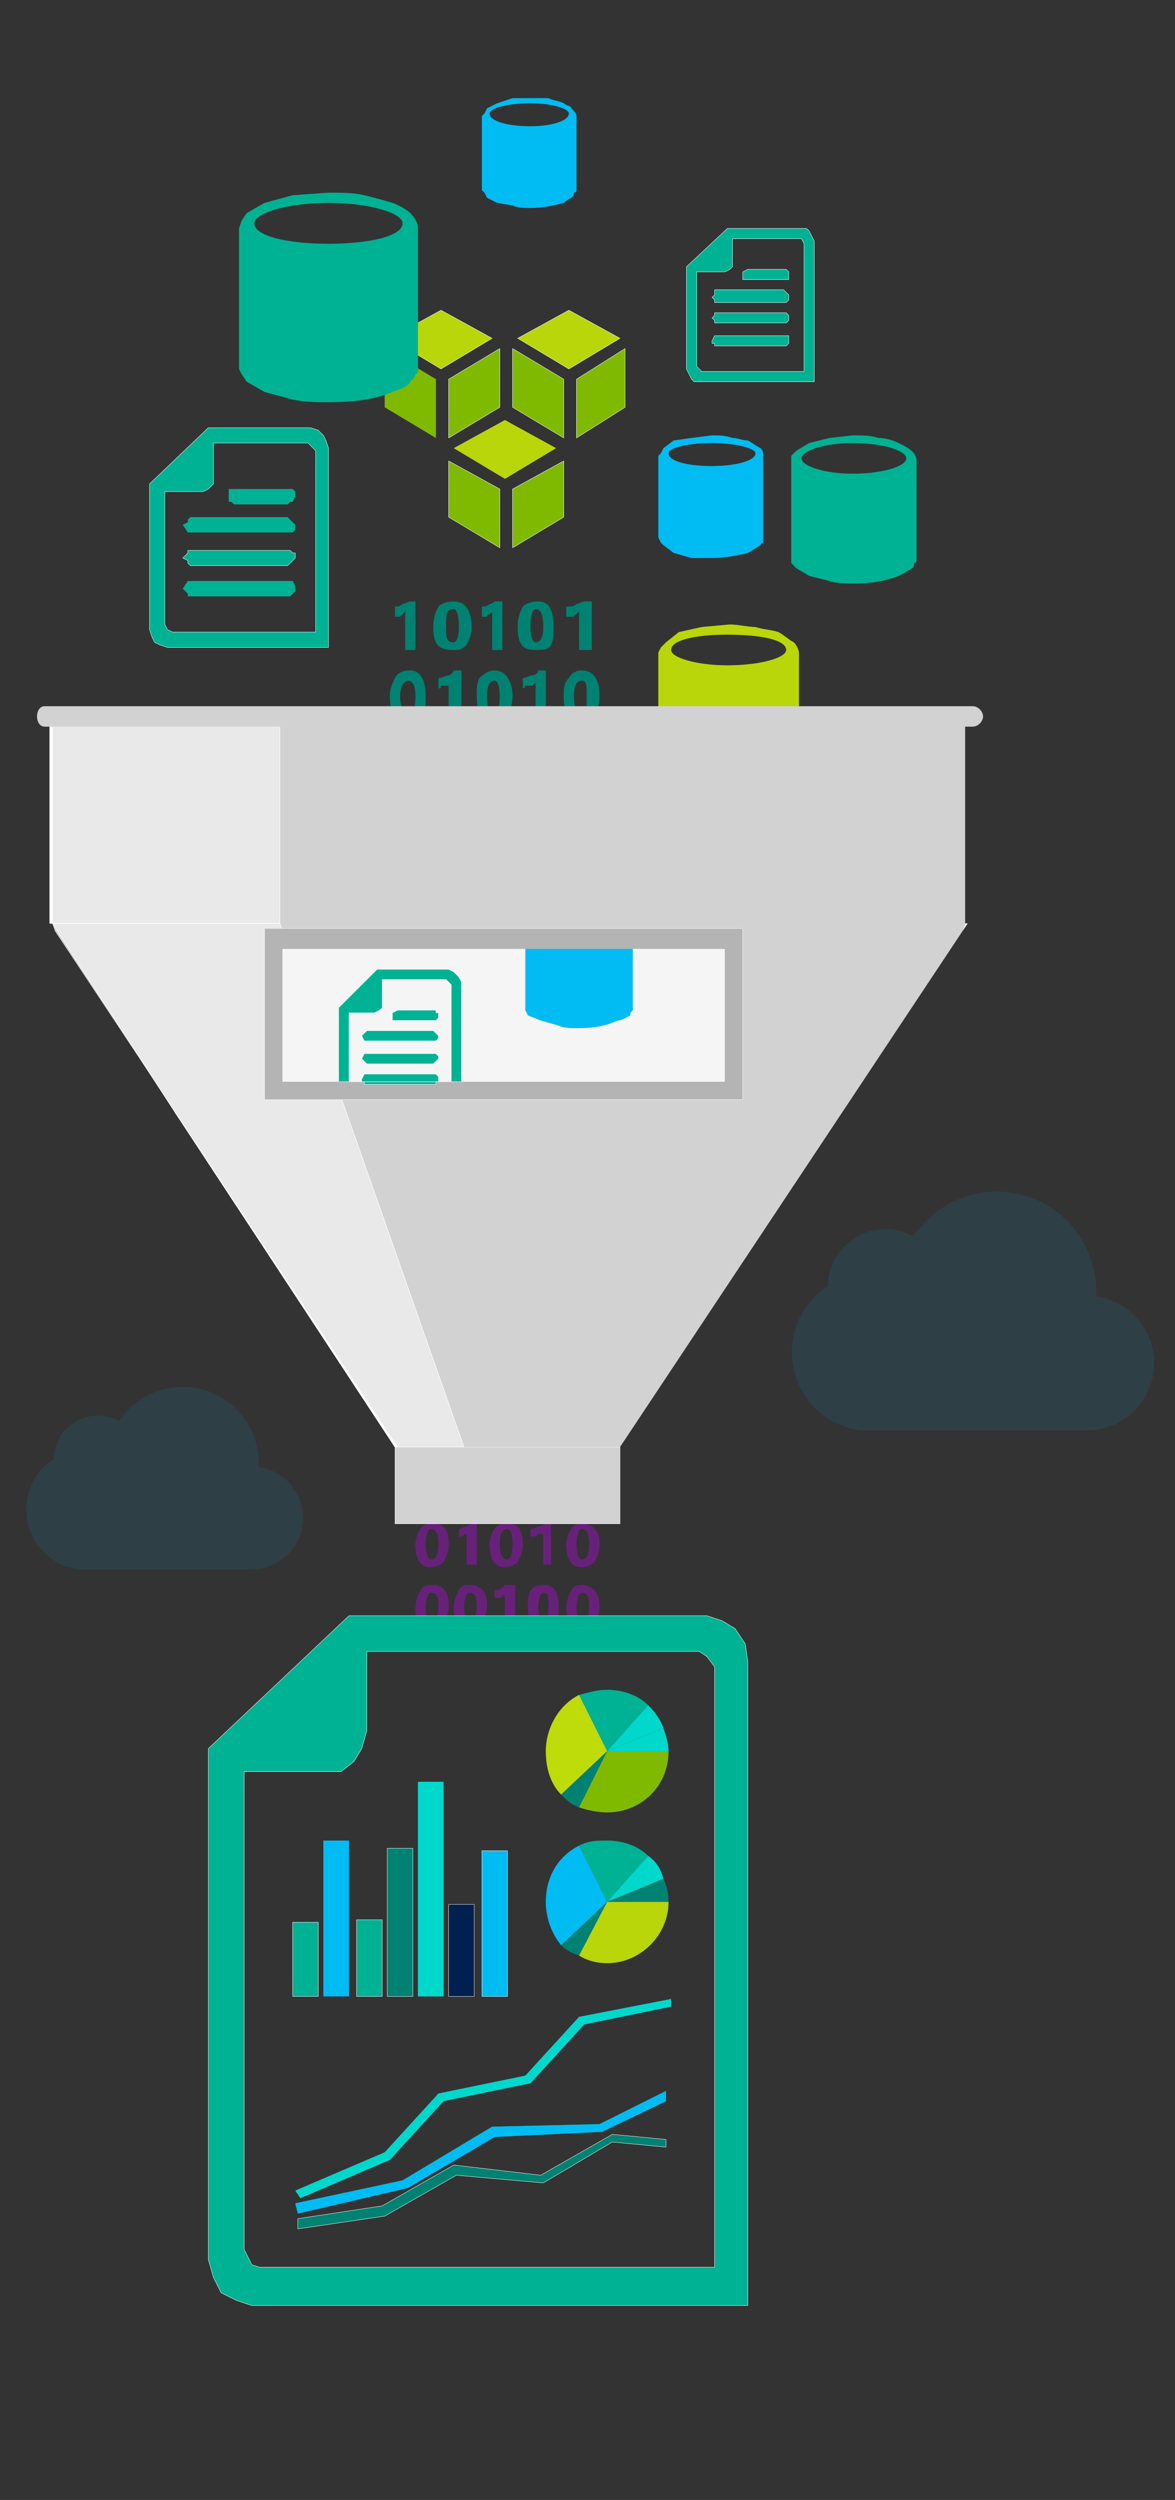 <?xml version="1.0" encoding="utf-8"?>
<!-- Generator: Adobe Illustrator 19.1.0, SVG Export Plug-In . SVG Version: 6.00 Build 0)  -->
<!DOCTYPE svg PUBLIC "-//W3C//DTD SVG 1.1//EN" "http://www.w3.org/Graphics/SVG/1.1/DTD/svg11.dtd">
<svg version="1.1" xmlns="http://www.w3.org/2000/svg" xmlns:xlink="http://www.w3.org/1999/xlink" x="0px" y="0px"
	 viewBox="0 0 508 1080" enable-background="new 0 0 508 1080" xml:space="preserve">
<rect x="0" y="0" width="508" height="1080" fill="#333333" stroke="none"/>
<g id="canvas__x2B__toolbar">
	<path opacity="0.1" fill="#00BCF2" d="M473.934,560.104c0-0.57,0-1.426,0-1.996c0-23.957-19.084-43.35-43.011-43.35
		c-15.096,0-28.484,7.985-36.175,19.394c-3.418-1.997-7.406-3.137-11.678-3.137c-5.412,0-9.969,1.426-13.957,4.278
		c-6.836,4.278-11.109,11.693-11.109,20.249c-9.4,5.989-15.666,16.542-15.666,28.52c0,17.682,13.103,31.942,30.193,33.939
		c1.139,0,2.564,0,3.703,0c1.139,0,2.279,0,3.418,0c15.951,0,53.265,0,70.64,0c0.57,0,1.139,0,1.424,0c1.709,0,1.709,0,1.709,0
		c1.139,0,3.703,0,5.412,0c11.109,0,11.109,0,11.109,0C486.182,617.715,499,604.881,499,588.91
		C499,574.365,488.176,562.101,473.934,560.104L473.934,560.104z"/>
	<path opacity="0.1" fill="#00BCF2" d="M111.854,633.778c0-0.436,0-1.089,0-1.525c0-18.299-14.577-33.112-32.853-33.112
		c-11.531,0-21.757,6.099-27.631,14.813c-2.611-1.525-5.657-2.396-8.92-2.396c-4.134,0-7.615,1.089-10.661,3.268
		c-5.222,3.268-8.485,8.932-8.485,15.467c-7.18,4.575-11.966,12.635-11.966,21.784c0,13.506,10.008,24.398,23.062,25.923
		c0.87,0,1.958,0,2.828,0c0.87,0,1.741,0,2.611,0c12.184,0,40.685,0,53.957,0c0.435,0,0.87,0,1.088,0c1.305,0,1.305,0,1.305,0
		c0.87,0,2.828,0,4.134,0c8.485,0,8.485,0,8.485,0C121.21,677.782,131,667.979,131,655.78
		C131,644.67,122.732,635.303,111.854,633.778L111.854,633.778z"/>
	<g id="Main-new">
	</g>
	<path fill-rule="evenodd" clip-rule="evenodd" fill="#68217A" d="M189.553,630.674c0,19.867,0,19.867,0,19.867
		c-3.317,0-3.317,0-3.317,0c0-14.348,0-14.348,0-14.348c-1.105,0-1.105,0-2.21,0c0,0,0,0,0,1.104c-1.106,0-1.106,0-1.106,0
		c-1.105,0-1.105,0-1.105,0c0-3.311,0-3.311,0-3.311c1.105-1.104,2.211-1.104,2.211-1.104c2.21-1.104,2.21-1.104,3.317-2.207
		H189.553z"/>
	<path fill-rule="evenodd" clip-rule="evenodd" fill="#68217A" d="M202.818,650.54c-4.422,0-6.633-3.311-6.633-9.933
		c0-3.311,1.107-5.519,2.211-6.622c1.106-2.208,3.317-3.311,4.422-3.311c5.527,0,7.739,3.311,7.739,9.933
		c0,3.311-1.107,5.518-2.212,6.622C207.241,649.437,205.029,650.54,202.818,650.54L202.818,650.54z M202.818,633.985
		c-1.105,0-2.21,2.207-2.21,6.622s1.104,6.622,2.21,6.622c2.211,0,3.317-2.207,3.317-6.622S205.029,633.985,202.818,633.985
		L202.818,633.985z"/>
	<path fill-rule="evenodd" clip-rule="evenodd" fill="#68217A" d="M222.715,630.674c0,19.867,0,19.867,0,19.867
		c-4.421,0-4.421,0-4.421,0c0-14.348,0-14.348,0-14.348h-1.104c0,0,0,0-1.107,1.104c-1.105,0-1.105,0-1.105,0h-1.104
		c0-3.311,0-3.311,0-3.311c1.104-1.104,2.21-1.104,3.317-1.104c1.104-1.104,1.104-1.104,2.21-2.207H222.715z"/>
	<path fill-rule="evenodd" clip-rule="evenodd" fill="#68217A" d="M186.236,677.029c-4.421,0-6.632-3.311-6.632-9.933
		c0-2.207,1.107-5.518,2.211-6.622c1.105-2.207,3.316-2.207,5.528-2.207c4.42,0,6.633,2.207,6.633,8.83
		c0,3.311-1.106,5.518-2.212,7.726C190.66,675.925,188.448,677.029,186.236,677.029L186.236,677.029z M186.236,660.474
		c-1.105,0-2.21,2.207-2.21,6.622s1.104,6.622,2.21,6.622c2.211,0,3.317-2.208,3.317-6.622S188.448,660.474,186.236,660.474
		L186.236,660.474z"/>
	<path fill-rule="evenodd" clip-rule="evenodd" fill="#68217A" d="M206.134,658.266c0,17.659,0,17.659,0,17.659
		c-4.422,0-4.422,0-4.422,0c0-13.244,0-13.244,0-13.244l0,0c-1.104,0-1.104,0-1.104,0c0,1.104-1.106,1.104-1.106,1.104
		c-1.106,0-1.106,0-1.106,0c0-3.311,0-3.311,0-3.311c1.106,0,2.212-1.104,3.317-1.104l2.212-1.104H206.134z"/>
	<path fill-rule="evenodd" clip-rule="evenodd" fill="#68217A" d="M218.294,677.029c-4.421,0-6.633-3.311-6.633-9.933
		c0-2.207,1.105-5.518,2.211-6.622c1.104-2.207,3.317-2.207,5.526-2.207c4.423,0,6.633,2.207,6.633,8.83
		c0,3.311-1.107,5.518-2.211,7.726C222.715,675.925,220.506,677.029,218.294,677.029L218.294,677.029z M219.4,660.474
		c-2.21,0-3.317,2.207-3.317,6.622s1.107,6.622,3.317,6.622c1.106,0,2.211-2.208,2.211-6.622S220.506,660.474,219.4,660.474
		L219.4,660.474z"/>
	<path fill-rule="evenodd" clip-rule="evenodd" fill="#68217A" d="M186.236,703.518c-4.421,0-6.632-3.311-6.632-8.83
		c0-3.311,1.107-5.519,2.211-7.726c1.105-2.207,3.316-2.207,5.528-2.207c4.42,0,6.633,3.311,6.633,8.83
		c0,3.311-1.106,5.518-2.212,7.726C190.66,702.414,188.448,703.518,186.236,703.518L186.236,703.518z M186.236,688.066
		c-1.105,0-2.21,2.208-2.21,6.622c0,3.311,1.104,5.518,2.21,5.518c2.211,0,3.317-2.207,3.317-6.622
		C189.553,689.17,188.448,688.066,186.236,688.066L186.236,688.066z"/>
	<path fill-rule="evenodd" clip-rule="evenodd" fill="#68217A" d="M202.818,703.518c-4.422,0-6.633-3.311-6.633-8.83
		c0-3.311,1.107-5.519,2.211-7.726c1.106-2.207,3.317-2.207,4.422-2.207c5.527,0,7.739,3.311,7.739,8.83
		c0,3.311-1.107,5.518-2.212,7.726C207.241,702.414,205.029,703.518,202.818,703.518L202.818,703.518z M202.818,688.066
		c-1.105,0-2.21,2.208-2.21,6.622c0,3.311,1.104,5.518,2.21,5.518c2.211,0,3.317-2.207,3.317-6.622
		C206.134,689.17,205.029,688.066,202.818,688.066L202.818,688.066z"/>
	<path fill-rule="evenodd" clip-rule="evenodd" fill="#68217A" d="M222.715,684.755c0,18.763,0,18.763,0,18.763
		c-4.421,0-4.421,0-4.421,0c0-14.348,0-14.348,0-14.348h-1.104c0,0,0,1.104-1.107,1.104c-1.105,0-1.105,0-1.105,0h-1.104
		c0-3.311,0-3.311,0-3.311c1.104,0,2.21,0,3.317-1.104c1.104-1.104,1.104-1.104,2.21-1.104H222.715z"/>
	<path fill-rule="evenodd" clip-rule="evenodd" fill="#68217A" d="M255.879,630.674c0,19.867,0,19.867,0,19.867
		c-5.526,0-5.526,0-5.526,0c0-14.348,0-14.348,0-14.348l0,0c0,0-1.107,0-1.107,1.104h-1.105c-1.104,0-1.104,0-1.104,0
		c0-3.311,0-3.311,0-3.311c1.104-1.104,2.209-1.104,3.316-1.104c0-1.104,2.211-1.104,2.211-2.207H255.879z"/>
	<path fill-rule="evenodd" clip-rule="evenodd" fill="#68217A" d="M251.458,677.029c-4.421,0-6.633-3.311-6.633-9.933
		c0-2.207,1.105-5.518,2.212-6.622c1.104-2.207,3.316-2.207,4.421-2.207c4.421,0,7.737,2.207,7.737,8.83
		c0,3.311-1.105,5.518-2.209,7.726C255.879,675.925,253.668,677.029,251.458,677.029L251.458,677.029z M251.458,660.474
		c-1.105,0-2.212,2.207-2.212,6.622s1.107,6.622,2.212,6.622c2.211,0,3.316-2.208,3.316-6.622S253.668,660.474,251.458,660.474
		L251.458,660.474z"/>
	<path fill-rule="evenodd" clip-rule="evenodd" fill="#68217A" d="M251.458,703.518c-4.421,0-6.633-3.311-6.633-8.83
		c0-3.311,1.105-5.519,2.212-7.726c1.104-2.207,3.316-2.207,4.421-2.207c4.421,0,7.737,3.311,7.737,8.83
		c0,3.311-1.105,5.518-2.209,7.726C255.879,702.414,253.668,703.518,251.458,703.518L251.458,703.518z M251.458,688.066
		c-1.105,0-2.212,2.208-2.212,6.622c0,3.311,1.107,5.518,2.212,5.518c2.211,0,3.316-2.207,3.316-6.622
		C254.773,689.17,253.668,688.066,251.458,688.066L251.458,688.066z"/>
	<path fill-rule="evenodd" clip-rule="evenodd" fill="#68217A" d="M234.875,650.54c-4.419,0-6.632-3.311-6.632-9.933
		c0-3.311,0-5.519,1.105-6.622c2.211-2.208,3.316-3.311,6.632-3.311c3.317,0,5.528,3.311,5.528,9.933c0,3.311,0,5.518-1.105,6.622
		C239.298,649.437,237.087,650.54,234.875,650.54L234.875,650.54z M234.875,633.985c-1.104,0-2.211,2.207-2.211,6.622
		s1.107,6.622,2.211,6.622c2.212,0,2.212-2.207,2.212-6.622S237.087,633.985,234.875,633.985L234.875,633.985z"/>
	<path fill-rule="evenodd" clip-rule="evenodd" fill="#68217A" d="M238.193,658.266c0,17.659,0,17.659,0,17.659
		c-3.317,0-3.317,0-3.317,0c0-13.244,0-13.244,0-13.244c-1.104,0-1.104,0-1.104,0c-1.107,0-1.107,0-1.107,0
		c-1.105,1.104-1.105,1.104-2.209,1.104c0,0,0,0-1.107,0c0-3.311,0-3.311,0-3.311c1.107,0,3.316-1.104,3.316-1.104
		c2.211,0,2.211-1.104,3.316-1.104H238.193z"/>
	<path fill-rule="evenodd" clip-rule="evenodd" fill="#68217A" d="M234.875,703.518c-4.419,0-6.632-3.311-6.632-8.83
		c0-3.311,0-5.519,1.105-7.726c2.211-2.207,3.316-2.207,6.632-2.207c3.317,0,5.528,3.311,5.528,8.83c0,3.311,0,5.518-1.105,7.726
		C239.298,702.414,237.087,703.518,234.875,703.518L234.875,703.518z M234.875,688.066c-1.104,0-2.211,2.208-2.211,6.622
		c0,3.311,1.107,5.518,2.211,5.518c2.212,0,2.212-2.207,2.212-6.622C237.087,689.17,237.087,688.066,234.875,688.066
		L234.875,688.066z"/>
	<path fill-rule="evenodd" clip-rule="evenodd" fill="#00BCF2" d="M229.349,44.606c8.844,0,16.581,2.207,16.581,4.415
		c0,3.311-7.737,5.519-16.581,5.519c-9.949,0-17.687-2.208-17.687-5.519C211.662,46.814,219.4,44.606,229.349,44.606L229.349,44.606
		z M229.349,42.399c-7.739,0-7.739,0-7.739,0c-6.632,2.207-6.632,2.207-6.632,2.207c-4.42,2.207-4.42,2.207-4.42,2.207
		c-1.107,2.207-1.107,2.207-1.107,2.207c-1.105,1.104-1.105,1.104-1.105,1.104c0,32.007,0,32.007,0,32.007
		c1.105,1.104,1.105,1.104,1.105,1.104c1.107,2.207,1.107,2.207,1.107,2.207c4.42,2.207,4.42,2.207,4.42,2.207
		c6.632,1.104,6.632,1.104,6.632,1.104c2.212,1.104,4.423,1.104,7.739,1.104c5.526,0,9.949-1.104,14.372-2.207
		c1.104-1.104,3.316-2.207,3.316-2.207c1.104-1.104,1.104-1.104,1.104-2.207c1.105,0,1.105-1.104,1.105-1.104
		c0-32.007,0-32.007,0-32.007c0-1.104-1.105-2.207-2.209-3.311c0-1.104-2.212-1.104-3.316-2.207
		c-2.212-1.104-4.423-1.104-6.633-2.207C234.875,42.399,231.559,42.399,229.349,42.399L229.349,42.399z"/>
	<path fill-rule="evenodd" clip-rule="evenodd" fill="#00BCF2" d="M307.833,191.399c9.949,0,18.795,2.208,18.795,4.415
		c0,3.311-8.845,5.518-18.795,5.518c-11.053,0-18.791-2.207-18.791-5.518C289.042,193.607,296.781,191.399,307.833,191.399
		L307.833,191.399z M307.833,188.088c-8.842,1.104-8.842,1.104-8.842,1.104c-7.739,1.104-7.739,1.104-7.739,1.104
		c-4.421,3.311-4.421,3.311-4.421,3.311c-1.107,2.207-1.107,2.207-1.107,2.207c-1.105,1.104-1.105,1.104-1.105,1.104
		c0,35.319,0,35.319,0,35.319c1.105,2.207,1.105,2.207,1.105,2.207c1.107,1.104,1.107,1.104,1.107,1.104
		c4.421,3.311,4.421,3.311,4.421,3.311c7.739,2.207,7.739,2.207,7.739,2.207c2.211,0,5.526,0,8.842,0
		c5.528,0,11.054-1.104,15.477-2.207c2.211-1.104,3.317-2.207,5.526-3.311c0,0,0-1.104,1.107-1.104c0-1.104,0-1.104,0-2.207
		c0-35.319,0-35.319,0-35.319c0-1.104,0-2.207-1.107-3.311c-2.209-1.104-3.316-2.208-5.526-3.311c-2.212,0-4.423-1.104-6.632-1.104
		C313.361,188.088,311.151,188.088,307.833,188.088L307.833,188.088z"/>
	<path fill-rule="evenodd" clip-rule="evenodd" fill="#B8D60A" d="M314.467,274.177c14.37,0,25.426,2.207,25.426,6.622
		c0,3.311-11.056,6.622-25.426,6.622c-13.265,0-24.318-3.311-24.318-6.622C290.149,276.384,301.202,274.177,314.467,274.177
		L314.467,274.177z M315.572,269.762c-12.158,1.104-12.158,1.104-12.158,1.104c-9.949,2.207-9.949,2.207-9.949,2.207
		c-5.528,4.415-5.528,4.415-5.528,4.415c-2.212,2.207-2.212,2.207-2.212,2.207c-1.105,2.207-1.105,2.207-1.105,2.207
		c0,47.459,0,47.459,0,47.459c1.105,2.207,1.105,2.207,1.105,2.207c2.212,2.207,2.212,2.207,2.212,2.207
		c5.528,3.311,5.528,3.311,5.528,3.311c9.949,3.311,9.949,3.311,9.949,3.311c3.316,0,7.737,0,12.158,0
		c7.739,0,15.476-1.104,21.004-3.311c2.211-1.104,4.421-2.207,6.633-3.311c0-1.104,1.104-1.104,1.104-2.207
		c0-1.104,1.105-2.207,1.105-2.207c0-47.459,0-47.459,0-47.459c0-1.104-1.105-3.311-2.209-4.415
		c-2.212-1.104-4.423-3.311-6.633-4.415c-3.316-1.104-6.632-1.104-9.948-2.207C323.311,270.866,318.888,269.762,315.572,269.762
		L315.572,269.762z"/>
	<path fill-rule="evenodd" clip-rule="evenodd" fill="#00B294" d="M368.632,191.399c13.265,0,23.214,3.311,23.214,6.622
		c0,3.311-9.949,6.622-23.214,6.622c-12.158,0-22.107-3.311-22.107-6.622C346.525,194.71,356.474,191.399,368.632,191.399
		L368.632,191.399z M368.632,188.088c-9.948,1.104-9.948,1.104-9.948,1.104c-8.844,2.207-8.844,2.207-8.844,2.207
		c-5.528,3.311-5.528,3.311-5.528,3.311c-2.211,2.207-2.211,2.207-2.211,2.207c0,2.208,0,2.208,0,2.208c0,41.941,0,41.941,0,41.941
		c0,2.208,0,2.208,0,2.208c2.211,2.207,2.211,2.207,2.211,2.207c5.528,3.311,5.528,3.311,5.528,3.311
		c8.844,2.207,8.844,2.207,8.844,2.207c3.316,1.104,6.632,1.104,9.948,1.104c7.74,0,14.372-1.104,19.898-3.311
		c2.211-1.104,4.423-2.207,5.526-3.311c1.107,0,1.107-1.104,1.107-2.207c1.105,0,1.105-1.104,1.105-2.208
		c0-41.941,0-41.941,0-41.941c0-2.208-1.105-3.311-2.212-4.415c-1.104-1.104-3.316-2.207-5.526-3.311
		c-2.211-1.104-5.526-2.207-8.842-2.207C376.372,188.088,373.055,188.088,368.632,188.088L368.632,188.088z"/>
	<path fill-rule="evenodd" clip-rule="evenodd" fill="#00B294" d="M214.978,376.822c14.371,0,25.426,3.311,25.426,7.726
		c0,3.311-11.054,6.622-25.426,6.622c-14.369,0-25.425-3.311-25.425-6.622C189.553,380.133,200.608,376.822,214.978,376.822
		L214.978,376.822z M214.978,373.51c-11.053,1.104-11.053,1.104-11.053,1.104c-9.949,2.207-9.949,2.207-9.949,2.207
		c-6.633,4.415-6.633,4.415-6.633,4.415c-2.212,2.207-2.212,2.207-2.212,2.207c0,2.207,0,2.207,0,2.207c0,47.459,0,47.459,0,47.459
		c0,2.207,0,2.207,0,2.207c2.212,2.207,2.212,2.207,2.212,2.207c6.633,4.415,6.633,4.415,6.633,4.415
		c9.949,2.207,9.949,2.207,9.949,2.207c3.316,1.104,6.633,1.104,11.053,1.104c8.845,0,16.582-1.104,22.11-3.311
		c2.211-1.104,4.421-2.207,5.526-4.415c1.107,0,2.211-1.104,2.211-2.207c0,0,1.105-1.104,1.105-2.207c0-47.459,0-47.459,0-47.459
		c0-2.207-1.105-3.311-3.316-4.415c-1.105-2.207-3.316-3.311-5.526-4.415c-3.316-1.104-6.632-1.104-9.949-2.207
		C223.822,373.51,219.4,373.51,214.978,373.51L214.978,373.51z"/>
	<polygon fill-rule="evenodd" clip-rule="evenodd" fill="#68217A" points="124.335,230.029 82.328,230.029 81.223,230.029 
		81.223,230.029 79.012,226.718 81.223,225.614 81.223,224.51 82.328,223.407 124.335,223.407 125.44,224.51 126.545,225.614 
		127.651,226.718 127.651,228.925 126.545,230.029 125.44,230.029 124.335,230.029 	"/>
	<polygon fill="#00B294" points="124.335,230.029 82.328,230.029 81.223,230.029 81.223,230.029 79.012,226.718 81.223,225.614 
		81.223,224.51 82.328,223.407 124.335,223.407 125.44,224.51 126.545,225.614 127.651,226.718 127.651,228.925 126.545,230.029 
		125.44,230.029 124.335,230.029 	"/>
	<polygon fill-rule="evenodd" clip-rule="evenodd" fill="#68217A" points="124.335,217.888 101.121,217.888 100.015,216.784 
		98.91,216.784 98.91,214.577 98.91,214.577 98.91,212.369 98.91,211.266 101.121,211.266 124.335,211.266 125.44,211.266 
		126.545,211.266 127.651,212.369 127.651,214.577 127.651,214.577 126.545,216.784 125.44,216.784 124.335,217.888 	"/>
	<polygon fill="#00B294" points="124.335,217.888 101.121,217.888 100.015,216.784 98.91,216.784 98.91,214.577 98.91,214.577 
		98.91,212.369 98.91,211.266 101.121,211.266 124.335,211.266 125.44,211.266 126.545,211.266 127.651,212.369 127.651,214.577 
		127.651,214.577 126.545,216.784 125.44,216.784 124.335,217.888 	"/>
	<polygon fill-rule="evenodd" clip-rule="evenodd" fill="#00B294" points="124.335,244.377 82.328,244.377 81.223,243.273 
		81.223,242.17 79.012,241.066 81.223,238.858 81.223,237.755 82.328,237.755 124.335,237.755 125.44,237.755 126.545,238.858 
		127.651,238.858 127.651,241.066 126.545,242.17 125.44,243.273 124.335,244.377 	"/>
	
		<polygon fill="none" stroke="#FFFFFF" stroke-width="0.165" stroke-linecap="round" stroke-linejoin="round" stroke-miterlimit="10" points="
		124.335,244.377 82.328,244.377 81.223,243.273 81.223,242.17 79.012,241.066 81.223,238.858 81.223,237.755 82.328,237.755 
		124.335,237.755 125.44,237.755 126.545,238.858 127.651,238.858 127.651,241.066 126.545,242.17 125.44,243.273 124.335,244.377 	
		"/>
	<polygon fill-rule="evenodd" clip-rule="evenodd" fill="#68217A" points="124.335,257.621 82.328,257.621 81.223,257.621 
		81.223,256.518 80.118,255.414 79.012,254.31 81.223,250.999 81.223,250.999 82.328,250.999 124.335,250.999 125.44,250.999 
		126.545,250.999 127.651,253.207 127.651,254.31 127.651,255.414 126.545,256.518 125.44,257.621 124.335,257.621 	"/>
	<polygon fill="#00B294" points="124.335,257.621 82.328,257.621 81.223,257.621 81.223,256.518 80.118,255.414 79.012,254.31 
		81.223,250.999 81.223,250.999 82.328,250.999 124.335,250.999 125.44,250.999 126.545,250.999 127.651,253.207 127.651,254.31 
		127.651,255.414 126.545,256.518 125.44,257.621 124.335,257.621 	"/>
	<path fill-rule="evenodd" clip-rule="evenodd" fill="#00B294" d="M134.284,184.777H90.066l-25.425,24.282v62.911l1.105,3.311
		l1.105,2.207l2.211,1.104l3.316,1.104h69.643v-86.089l-1.105-3.311l-1.106-2.208l-2.211-2.207L134.284,184.777L134.284,184.777z
		 M136.494,273.073H75.696H74.59l-2.211-1.104l-1.105-2.207v-1.104v-56.289h14.37h2.211l2.211-1.104l2.211-2.207v-3.311v-14.348
		h39.795h1.105l1.106,1.104l2.211,2.208v2.207V273.073L136.494,273.073z"/>
	
		<path fill="none" stroke="#FFFFFF" stroke-width="0.165" stroke-linecap="round" stroke-linejoin="round" stroke-miterlimit="10" d="
		M134.284,184.777H90.066l-25.425,24.282v62.911l1.105,3.311l1.105,2.207l2.211,1.104l3.316,1.104h69.643v-86.089l-1.105-3.311
		l-1.106-2.208l-2.211-2.207L134.284,184.777L134.284,184.777z M136.494,273.073H75.696H74.59l-2.211-1.104l-1.105-2.207v-1.104
		v-56.289h14.37h2.211l2.211-1.104l2.211-2.207v-3.311v-14.348h39.795h1.105l1.106,1.104l2.211,2.208v2.207V273.073L136.494,273.073
		z"/>
	<polygon fill-rule="evenodd" clip-rule="evenodd" fill="#00B294" points="338.788,130.695 308.942,130.695 308.942,130.695 
		308.942,129.592 307.837,128.488 308.942,127.384 308.942,126.281 308.942,125.177 338.788,125.177 339.893,126.281 
		340.998,127.384 340.998,128.488 340.998,129.592 340.998,129.592 339.893,130.695 338.788,130.695 	"/>
	
		<polygon fill="none" stroke="#FFFFFF" stroke-width="0.165" stroke-linecap="round" stroke-linejoin="round" stroke-miterlimit="10" points="
		338.788,130.695 308.942,130.695 308.942,130.695 308.942,129.592 307.837,128.488 308.942,127.384 308.942,126.281 
		308.942,125.177 338.788,125.177 339.893,126.281 340.998,127.384 340.998,128.488 340.998,129.592 340.998,129.592 
		339.893,130.695 338.788,130.695 	"/>
	<polygon fill-rule="evenodd" clip-rule="evenodd" fill="#00B294" points="338.788,120.762 323.312,120.762 322.207,120.762 
		321.102,120.762 321.102,119.658 321.102,118.555 321.102,117.451 321.102,117.451 323.312,116.347 338.788,116.347 
		339.893,116.347 340.998,117.451 340.998,117.451 340.998,118.555 340.998,119.658 340.998,120.762 339.893,120.762 
		338.788,120.762 	"/>
	
		<polygon fill="none" stroke="#FFFFFF" stroke-width="0.165" stroke-linecap="round" stroke-linejoin="round" stroke-miterlimit="10" points="
		338.788,120.762 323.312,120.762 322.207,120.762 321.102,120.762 321.102,119.658 321.102,118.555 321.102,117.451 
		321.102,117.451 323.312,116.347 338.788,116.347 339.893,116.347 340.998,117.451 340.998,117.451 340.998,118.555 
		340.998,119.658 340.998,120.762 339.893,120.762 338.788,120.762 	"/>
	<polygon fill-rule="evenodd" clip-rule="evenodd" fill="#00B294" points="338.788,139.525 308.942,139.525 308.942,139.525 
		308.942,138.421 307.837,137.318 308.942,136.214 308.942,135.11 308.942,135.11 338.788,135.11 339.893,135.11 340.998,136.214 
		340.998,136.214 340.998,137.318 340.998,138.421 339.893,139.525 338.788,139.525 	"/>
	
		<polygon fill="none" stroke="#FFFFFF" stroke-width="0.165" stroke-linecap="round" stroke-linejoin="round" stroke-miterlimit="10" points="
		338.788,139.525 308.942,139.525 308.942,139.525 308.942,138.421 307.837,137.318 308.942,136.214 308.942,135.11 308.942,135.11 
		338.788,135.11 339.893,135.11 340.998,136.214 340.998,136.214 340.998,137.318 340.998,138.421 339.893,139.525 338.788,139.525 
			"/>
	<polygon fill-rule="evenodd" clip-rule="evenodd" fill="#00B294" points="338.788,149.458 308.942,149.458 308.942,149.458 
		308.942,148.355 307.837,148.355 307.837,147.251 308.942,145.044 308.942,145.044 308.942,145.044 338.788,145.044 
		339.893,145.044 340.998,145.044 340.998,146.147 340.998,147.251 340.998,148.355 340.998,148.355 339.893,149.458 
		338.788,149.458 	"/>
	
		<polygon fill="none" stroke="#FFFFFF" stroke-width="0.165" stroke-linecap="round" stroke-linejoin="round" stroke-miterlimit="10" points="
		338.788,149.458 308.942,149.458 308.942,149.458 308.942,148.355 307.837,148.355 307.837,147.251 308.942,145.044 
		308.942,145.044 308.942,145.044 338.788,145.044 339.893,145.044 340.998,145.044 340.998,146.147 340.998,147.251 
		340.998,148.355 340.998,148.355 339.893,149.458 338.788,149.458 	"/>
	<path fill-rule="evenodd" clip-rule="evenodd" fill="#00B294" d="M346.526,98.688h-32.058l-17.686,16.556v44.148l1.105,2.207
		l1.105,2.207l1.105,1.104h2.211h49.744v-60.704l-1.105-2.207l-1.105-2.208l-1.105-1.104H346.526L346.526,98.688z M347.632,160.495
		h-43.113h-1.105l-1.105-1.104l-1.105-1.104v-1.104v-39.733h11.054h1.105l2.211-1.104l1.105-1.104v-2.207v-9.933h27.637h1.105h1.105
		l1.105,2.207v1.104V160.495L347.632,160.495z"/>
	
		<path fill="none" stroke="#FFFFFF" stroke-width="0.165" stroke-linecap="round" stroke-linejoin="round" stroke-miterlimit="10" d="
		M346.526,98.688h-32.058l-17.686,16.556v44.148l1.105,2.207l1.105,2.207l1.105,1.104h2.211h49.744v-60.704l-1.105-2.207
		l-1.105-2.208l-1.105-1.104H346.526L346.526,98.688z M347.632,160.495h-43.113h-1.105l-1.105-1.104l-1.105-1.104v-1.104v-39.733
		h11.054h1.105l2.211-1.104l1.105-1.104v-2.207v-9.933h27.637h1.105h1.105l1.105,2.207v1.104V160.495L347.632,160.495z"/>
	<polygon fill="#9B4F96" points="188.449,163.806 188.449,189.192 166.341,175.947 166.341,150.562 188.449,163.806 	"/>
	<polygon fill="#7FBA00" points="188.449,163.806 188.449,189.192 166.341,175.947 166.341,150.562 188.449,163.806 	"/>
	<polygon fill="#7FBA00" points="193.976,163.806 193.976,189.192 216.085,175.947 216.085,150.562 193.976,163.806 	"/>
	
		<polygon fill="none" stroke="#FFFFFF" stroke-width="0.165" stroke-linecap="round" stroke-linejoin="round" stroke-miterlimit="10" points="
		193.976,163.806 193.976,189.192 216.085,175.947 216.085,150.562 193.976,163.806 	"/>
	<polygon fill="#B8D60A" points="190.661,159.392 168.552,146.147 190.661,134.006 212.769,146.147 190.661,159.392 	"/>
	
		<polygon fill="none" stroke="#FFFFFF" stroke-width="0.165" stroke-linecap="round" stroke-linejoin="round" stroke-miterlimit="10" points="
		190.661,159.392 168.552,146.147 190.661,134.006 212.769,146.147 190.661,159.392 	"/>
	<polygon fill="#7FBA00" points="243.721,163.806 243.721,189.192 221.613,175.947 221.613,150.562 243.721,163.806 	"/>
	
		<polygon fill="none" stroke="#FFFFFF" stroke-width="0.165" stroke-linecap="round" stroke-linejoin="round" stroke-miterlimit="10" points="
		243.721,163.806 243.721,189.192 221.613,175.947 221.613,150.562 243.721,163.806 	"/>
	<polygon fill="#7FBA00" points="249.249,163.806 249.249,189.192 270.252,175.947 270.252,150.562 249.249,163.806 	"/>
	
		<polygon fill="none" stroke="#FFFFFF" stroke-width="0.165" stroke-linecap="round" stroke-linejoin="round" stroke-miterlimit="10" points="
		249.249,163.806 249.249,189.192 270.252,175.947 270.252,150.562 249.249,163.806 	"/>
	<polygon fill="#B8D60A" points="245.933,159.392 223.824,146.147 245.933,134.006 268.04,146.147 245.933,159.392 	"/>
	
		<polygon fill="none" stroke="#FFFFFF" stroke-width="0.165" stroke-linecap="round" stroke-linejoin="round" stroke-miterlimit="10" points="
		245.933,159.392 223.824,146.147 245.933,134.006 268.04,146.147 245.933,159.392 	"/>
	<polygon fill="#7FBA00" points="216.085,211.266 216.085,236.651 193.976,223.407 193.976,199.125 216.085,211.266 	"/>
	
		<polygon fill="none" stroke="#FFFFFF" stroke-width="0.165" stroke-linecap="round" stroke-linejoin="round" stroke-miterlimit="10" points="
		216.085,211.266 216.085,236.651 193.976,223.407 193.976,199.125 216.085,211.266 	"/>
	<polygon fill="#7FBA00" points="221.613,211.266 221.613,236.651 243.721,223.407 243.721,199.125 221.613,211.266 	"/>
	
		<polygon fill="none" stroke="#FFFFFF" stroke-width="0.165" stroke-linecap="round" stroke-linejoin="round" stroke-miterlimit="10" points="
		221.613,211.266 221.613,236.651 243.721,223.407 243.721,199.125 221.613,211.266 	"/>
	<polygon fill="#9B4F96" points="218.296,206.851 196.188,193.607 218.296,181.466 240.405,193.607 218.296,206.851 	"/>
	<polygon fill="#B8D60A" points="218.296,206.851 196.188,193.607 218.296,181.466 240.405,193.607 218.296,206.851 	"/>
	<path fill-rule="evenodd" clip-rule="evenodd" fill="#008272" d="M179.604,259.829c0,20.97,0,20.97,0,20.97
		c-4.421,0-4.421,0-4.421,0c0-16.556,0-16.556,0-16.556l-1.104,1.104c0,0,0,0-1.107,1.104h-1.105h-1.104c0-4.415,0-4.415,0-4.415
		c1.104,0,2.21,0,3.317-1.104c1.104,0,2.21-1.104,3.316-1.104H179.604z"/>
	<path fill-rule="evenodd" clip-rule="evenodd" fill="#008272" d="M196.185,280.799c-6.633,0-8.842-2.207-8.842-9.933
		c0-4.415,1.104-6.622,2.21-8.83c1.107-1.104,3.317-2.207,6.633-2.207c4.423,0,7.739,3.311,7.739,11.037
		c0,3.311-1.107,5.519-2.212,7.726C199.502,280.799,198.396,280.799,196.185,280.799L196.185,280.799z M196.185,263.14
		c-3.316,0-3.316,2.207-3.316,7.726c0,4.415,0,6.622,3.316,6.622c1.107,0,2.211-2.207,2.211-6.622
		C198.396,265.347,197.292,263.14,196.185,263.14L196.185,263.14z"/>
	<path fill-rule="evenodd" clip-rule="evenodd" fill="#008272" d="M217.19,259.829c0,20.97,0,20.97,0,20.97
		c-4.423,0-4.423,0-4.423,0c0-16.556,0-16.556,0-16.556l-1.105,1.104c0,0-1.104,0-1.104,1.104h-1.107c-1.105,0-1.105,0-1.105,0
		c0-4.415,0-4.415,0-4.415c1.105,0,2.212,0,3.317-1.104c1.105,0,2.211-1.104,2.211-1.104H217.19z"/>
	<path fill-rule="evenodd" clip-rule="evenodd" fill="#008272" d="M176.288,311.703c-5.526,0-7.738-3.311-7.738-11.037
		c0-3.311,1.105-5.519,2.211-7.726c1.104-2.207,3.317-3.311,6.633-3.311c4.421,0,6.632,4.415,6.632,11.037
		c0,3.311,0,6.622-1.106,8.83C180.711,310.599,178.498,311.703,176.288,311.703L176.288,311.703z M176.288,294.044
		c-1.105,0-3.317,2.207-3.317,6.622c0,5.519,2.211,7.726,3.317,7.726c2.211,0,3.316-2.207,3.316-7.726
		C179.604,296.251,178.498,294.044,176.288,294.044L176.288,294.044z"/>
	<path fill-rule="evenodd" clip-rule="evenodd" fill="#008272" d="M199.502,289.629c0,22.074,0,22.074,0,22.074
		c-5.526,0-5.526,0-5.526,0c0-16.556,0-16.556,0-16.556v1.104h-1.106c-1.106,0-1.106,0-2.21,0c0,1.104,0,1.104-1.107,1.104
		c0-4.415,0-4.415,0-4.415c1.107,0,3.317-1.104,4.423-1.104c0,0,2.21-1.104,2.21-2.207H199.502z"/>
	<path fill-rule="evenodd" clip-rule="evenodd" fill="#008272" d="M212.767,311.703c-4.422,0-6.633-3.311-6.633-11.037
		c0-3.311,0-5.519,1.106-7.726c2.21-2.207,4.421-3.311,6.632-3.311c4.421,0,7.737,4.415,7.737,11.037
		c0,3.311-1.104,6.622-2.211,8.83C217.19,310.599,216.083,311.703,212.767,311.703L212.767,311.703z M213.873,294.044
		c-2.211,0-3.316,2.207-3.316,6.622c0,5.519,1.104,7.726,3.316,7.726c1.104,0,2.21-2.207,2.21-7.726
		C216.083,296.251,214.978,294.044,213.873,294.044L213.873,294.044z"/>
	<path fill-rule="evenodd" clip-rule="evenodd" fill="#008272" d="M176.288,342.607c-5.526,0-7.738-3.311-7.738-11.037
		c0-3.311,1.105-5.519,2.211-7.726c1.104-2.207,3.317-3.311,6.633-3.311c4.421,0,6.632,3.311,6.632,11.037
		c0,3.311,0,5.518-1.106,7.726C180.711,341.503,178.498,342.607,176.288,342.607L176.288,342.607z M176.288,323.844
		c-1.105,0-3.317,3.311-3.317,7.726c0,5.518,2.211,7.726,3.317,7.726c2.211,0,3.316-3.311,3.316-7.726
		C179.604,326.051,178.498,323.844,176.288,323.844L176.288,323.844z"/>
	<path fill-rule="evenodd" clip-rule="evenodd" fill="#008272" d="M196.185,342.607c-6.633,0-8.842-3.311-8.842-11.037
		c0-3.311,1.104-5.519,2.21-7.726c1.107-2.207,3.317-3.311,6.633-3.311c4.423,0,7.739,3.311,7.739,11.037
		c0,3.311-1.107,5.518-2.212,7.726C199.502,341.503,198.396,342.607,196.185,342.607L196.185,342.607z M196.185,323.844
		c-3.316,0-3.316,3.311-3.316,7.726c0,5.518,0,7.726,3.316,7.726c1.107,0,2.211-3.311,2.211-7.726
		C198.396,326.051,197.292,323.844,196.185,323.844L196.185,323.844z"/>
	<path fill-rule="evenodd" clip-rule="evenodd" fill="#008272" d="M217.19,320.533c0,22.074,0,22.074,0,22.074
		c-4.423,0-4.423,0-4.423,0c0-16.556,0-16.556,0-16.556h-1.105l-1.104,1.104h-1.107c-1.105,0-1.105,0-1.105,1.104
		c0-4.415,0-4.415,0-4.415c1.105,0,2.212-1.104,3.317-1.104c1.105-1.104,2.211-1.104,2.211-2.207H217.19z"/>
	<path fill-rule="evenodd" clip-rule="evenodd" fill="#008272" d="M255.879,259.829c0,20.97,0,20.97,0,20.97
		c-5.526,0-5.526,0-5.526,0c0-16.556,0-16.556,0-16.556l-1.107,1.104c0,0-1.105,0-1.105,1.104h-1.104c-1.107,0-1.107,0-2.212,0
		c0-4.415,0-4.415,0-4.415c2.212,0,3.316,0,4.421-1.104c1.107,0,2.212-1.104,3.317-1.104H255.879z"/>
	<path fill-rule="evenodd" clip-rule="evenodd" fill="#008272" d="M251.458,311.703c-5.528,0-7.737-3.311-7.737-11.037
		c0-3.311,0-5.519,2.209-7.726c1.107-2.207,3.316-3.311,5.528-3.311c5.528,0,7.737,4.415,7.737,11.037
		c0,3.311-1.105,6.622-2.209,8.83C255.879,310.599,253.668,311.703,251.458,311.703L251.458,311.703z M251.458,294.044
		c-2.212,0-3.317,2.207-3.317,6.622c0,5.519,1.105,7.726,3.317,7.726c2.211,0,2.211-2.207,2.211-7.726
		C253.668,296.251,253.668,294.044,251.458,294.044L251.458,294.044z"/>
	<path fill-rule="evenodd" clip-rule="evenodd" fill="#008272" d="M251.458,342.607c-5.528,0-7.737-3.311-7.737-11.037
		c0-3.311,0-5.519,2.209-7.726c1.107-2.207,3.316-3.311,5.528-3.311c5.528,0,7.737,3.311,7.737,11.037
		c0,3.311-1.105,5.518-2.209,7.726C255.879,341.503,253.668,342.607,251.458,342.607L251.458,342.607z M251.458,323.844
		c-2.212,0-3.317,3.311-3.317,7.726c0,5.518,1.105,7.726,3.317,7.726c2.211,0,2.211-3.311,2.211-7.726
		C253.668,326.051,253.668,323.844,251.458,323.844L251.458,323.844z"/>
	<path fill-rule="evenodd" clip-rule="evenodd" fill="#008272" d="M231.559,280.799c-5.526,0-7.737-2.207-7.737-9.933
		c0-4.415,1.104-6.622,2.211-8.83c1.105-1.104,3.316-2.207,6.632-2.207c4.423,0,6.633,3.311,6.633,11.037
		c0,3.311,0,5.519-1.105,7.726C237.087,280.799,234.875,280.799,231.559,280.799L231.559,280.799z M231.559,263.14
		c-1.104,0-2.211,2.207-2.211,7.726c0,4.415,1.107,6.622,2.211,6.622c2.212,0,3.316-2.207,3.316-6.622
		C234.875,265.347,233.771,263.14,231.559,263.14L231.559,263.14z"/>
	<path fill-rule="evenodd" clip-rule="evenodd" fill="#008272" d="M235.98,289.629c0,22.074,0,22.074,0,22.074
		c-4.421,0-4.421,0-4.421,0c0-16.556,0-16.556,0-16.556c-1.104,0-1.104,1.104-1.104,1.104c-1.107,0-1.107,0-1.107,0
		c-1.105,0-1.105,0-2.211,0c0,1.104-1.105,1.104-1.105,1.104c0-4.415,0-4.415,0-4.415c1.105,0,3.316-1.104,3.316-1.104
		c2.211,0,3.316-1.104,3.316-2.207H235.98z"/>
	<path fill-rule="evenodd" clip-rule="evenodd" fill="#008272" d="M231.559,342.607c-5.526,0-7.737-3.311-7.737-11.037
		c0-3.311,1.104-5.519,2.211-7.726c1.105-2.207,3.316-3.311,6.632-3.311c4.423,0,6.633,3.311,6.633,11.037
		c0,3.311,0,5.518-1.105,7.726C237.087,341.503,234.875,342.607,231.559,342.607L231.559,342.607z M231.559,323.844
		c-1.104,0-2.211,3.311-2.211,7.726c0,5.518,1.107,7.726,2.211,7.726c2.212,0,3.316-3.311,3.316-7.726
		C234.875,326.051,233.771,323.844,231.559,323.844L231.559,323.844z"/>
	<path fill="#D2D2D2" d="M149.757,309.495c-127.125,0-127.125,0-127.125,0c0,89.4,0,89.4,0,89.4
		c1.107,3.311,1.107,3.311,1.107,3.311c148.126,222.948,148.126,222.948,148.126,222.948c96.173,0,96.173,0,96.173,0
		c148.129-222.948,148.129-222.948,148.129-222.948c0-1.104,1.104-2.207,1.104-3.311l0,0c0-89.4,0-89.4,0-89.4
		C149.757,309.495,149.757,309.495,149.757,309.495"/>
	<polygon fill="#FFFFFF" points="121.018,309.496 117.702,309.496 21.53,309.496 21.53,398.896 22.635,398.896 22.635,309.496 
		121.018,309.496 	"/>
	
		<polygon fill="none" stroke="#FFFFFF" stroke-width="0.165" stroke-linecap="round" stroke-linejoin="round" stroke-miterlimit="10" points="
		121.018,309.496 117.702,309.496 21.53,309.496 21.53,398.896 22.635,398.896 22.635,309.496 121.018,309.496 	"/>
	
		<polyline fill="none" stroke="#FFFFFF" stroke-width="0.165" stroke-linecap="round" stroke-linejoin="round" stroke-miterlimit="10" points="
		121.018,309.496 117.702,309.496 21.53,309.496 21.53,398.896 22.635,398.896 22.635,309.496 121.018,309.496 	"/>
	<polygon fill="#E9E9E9" points="121.018,309.496 22.635,309.496 22.635,398.896 121.018,398.896 121.018,309.496 	"/>
	
		<polygon fill="none" stroke="#FFFFFF" stroke-width="0.165" stroke-linecap="round" stroke-linejoin="round" stroke-miterlimit="10" points="
		121.018,309.496 22.635,309.496 22.635,398.896 121.018,398.896 121.018,309.496 	"/>
	
		<polyline fill="none" stroke="#FFFFFF" stroke-width="0.165" stroke-linecap="round" stroke-linejoin="round" stroke-miterlimit="10" points="
		121.018,309.496 22.635,309.496 22.635,398.896 121.018,398.896 121.018,309.496 	"/>
	<polygon fill="#FFFFFF" points="75.696,480.57 170.763,625.155 171.868,625.155 75.696,480.57 	"/>
	
		<polygon fill="none" stroke="#FFFFFF" stroke-width="0.165" stroke-linecap="round" stroke-linejoin="round" stroke-miterlimit="10" points="
		75.696,480.57 170.763,625.155 171.868,625.155 75.696,480.57 	"/>
	
		<polyline fill="none" stroke="#FFFFFF" stroke-width="0.165" stroke-linecap="round" stroke-linejoin="round" stroke-miterlimit="10" points="
		75.696,480.57 170.763,625.155 171.868,625.155 75.696,480.57 	"/>
	<polygon fill="#E9E9E9" points="121.018,398.896 121.018,398.896 22.635,398.896 75.696,480.57 171.868,625.155 200.61,625.155 
		121.018,398.896 	"/>
	
		<polygon fill="none" stroke="#FFFFFF" stroke-width="0.165" stroke-linecap="round" stroke-linejoin="round" stroke-miterlimit="10" points="
		121.018,398.896 121.018,398.896 22.635,398.896 75.696,480.57 171.868,625.155 200.61,625.155 121.018,398.896 	"/>
	
		<polyline fill="none" stroke="#FFFFFF" stroke-width="0.165" stroke-linecap="round" stroke-linejoin="round" stroke-miterlimit="10" points="
		121.018,398.896 121.018,398.896 22.635,398.896 75.696,480.57 171.868,625.155 200.61,625.155 121.018,398.896 	"/>
	<path fill="#FFFFFF" d="M416.167,402.207c2.209-3.311,2.209-3.311,2.209-3.311c-1.105,0-1.105,0-1.105,0l0,0
		C417.271,399.999,416.167,401.103,416.167,402.207L416.167,402.207z"/>
	<path fill="#D2D2D2" d="M420.588,305.081c-1.105,0-1.105,0-1.105,0c-399.06,0-399.06,0-399.06,0c-1.106,0-1.106,0-1.106,0
		c-2.21,0-3.317,2.207-3.317,4.415c0,2.207,1.107,4.415,3.317,4.415c1.106,0,1.106,0,1.106,0c399.06,0,399.06,0,399.06,0
		c1.105,0,1.105,0,1.105,0c2.211,0,4.421-2.207,4.421-4.415C425.01,307.288,422.799,305.081,420.588,305.081L420.588,305.081z"/>
	<polygon fill="#B4B4B4" points="114.386,475.051 114.386,401.103 321.102,401.103 321.102,475.051 114.386,475.051 	"/>
	
		<polygon fill="none" stroke="#FFFFFF" stroke-width="0.165" stroke-linecap="round" stroke-linejoin="round" stroke-miterlimit="10" points="
		114.386,475.051 114.386,401.103 321.102,401.103 321.102,475.051 114.386,475.051 	"/>
	<path fill="#F5F5F5" d="M313.361,409.933c-39.795,0-39.795,0-39.795,0c0,24.281,0,24.281,0,24.281c0,1.104,0,2.207,0,2.207
		c-1.107,1.104-1.107,1.104-1.107,2.207c-2.209,1.104-3.316,2.207-5.525,2.207c-4.423,2.207-9.949,3.311-16.582,3.311
		c-3.316,0-6.632,0-8.844-1.104c-7.737-2.207-7.737-2.207-7.737-2.207c-5.528-2.207-5.528-2.207-5.528-2.207
		c-1.105-2.207-1.105-2.207-1.105-2.207c0-2.207,0-2.207,0-2.207c0-24.281,0-24.281,0-24.281c-105.016,0-105.016,0-105.016,0
		c0,57.393,0,57.393,0,57.393c24.319,0,24.319,0,24.319,0c0-32.007,0-32.007,0-32.007c16.582-16.556,16.582-16.556,16.582-16.556
		c30.953,0,30.953,0,30.953,0c2.21,1.104,2.21,1.104,2.21,1.104c1.107,1.104,1.107,1.104,1.107,1.104
		c1.104,1.104,1.104,1.104,1.104,1.104c1.106,2.207,1.106,2.207,1.106,2.207c0,43.044,0,43.044,0,43.044
		c113.859,0,113.859,0,113.859,0V409.933z"/>
	<path fill="#F5F5F5" d="M156.392,467.325v-1.104l1.105-2.207l0,0h1.106h28.741h1.105l0,0l1.106,1.104v1.104v1.104h-1.106h6.633
		v-40.837v-1.104l-1.106-1.104l-1.105-1.104h-1.105h-26.53v9.933v2.207l-1.106,1.104l-2.211,1.104h-1.105h-9.949v29.8H156.392
		L156.392,467.325L156.392,467.325z M169.657,438.629v-1.104l0,0l2.211-1.104h15.476h1.105v1.104h1.106v1.104v1.104l-1.106,1.104
		l0,0h-1.105h-15.476h-1.105h-1.106v-1.104V438.629L169.657,438.629z M157.497,446.355L157.497,446.355l1.106-1.104h28.741
		l1.105,1.104l0,0l1.106,1.104v1.104l-1.106,1.104l0,0h-1.105h-28.741h-1.106l0,0l-1.105-2.207L157.497,446.355L157.497,446.355z
		 M157.497,455.185L157.497,455.185h1.106h28.741h1.105l0,0l1.106,1.104v1.104l-1.106,1.104l0,0l-1.105,1.104h-28.741l-1.106-1.104
		l0,0l-1.105-1.104L157.497,455.185L157.497,455.185z"/>
	
		<path fill="none" stroke="#FFFFFF" stroke-width="0.165" stroke-linecap="round" stroke-linejoin="round" stroke-miterlimit="10" d="
		M156.392,467.325v-1.104l1.105-2.207l0,0h1.106h28.741h1.105l0,0l1.106,1.104v1.104v1.104h-1.106h6.633v-40.837v-1.104
		l-1.106-1.104l-1.105-1.104h-1.105h-26.53v9.933v2.207l-1.106,1.104l-2.211,1.104h-1.105h-9.949v29.8H156.392L156.392,467.325
		L156.392,467.325z M169.657,438.629v-1.104l0,0l2.211-1.104h15.476h1.105v1.104h1.106v1.104v1.104l-1.106,1.104l0,0h-1.105h-15.476
		h-1.105h-1.106v-1.104V438.629L169.657,438.629z M157.497,446.355L157.497,446.355l1.106-1.104h28.741l1.105,1.104l0,0l1.106,1.104
		v1.104l-1.106,1.104l0,0h-1.105h-28.741h-1.106l0,0l-1.105-2.207L157.497,446.355L157.497,446.355z M157.497,455.185
		L157.497,455.185h1.106h28.741h1.105l0,0l1.106,1.104v1.104l-1.106,1.104l0,0l-1.105,1.104h-28.741l-1.106-1.104l0,0l-1.105-1.104
		L157.497,455.185L157.497,455.185z"/>
	<path fill="#00BCF2" d="M227.138,436.422c1.105,2.207,1.105,2.207,1.105,2.207c5.528,2.207,5.528,2.207,5.528,2.207
		c7.737,2.207,7.737,2.207,7.737,2.207c2.212,1.104,5.528,1.104,8.844,1.104c6.633,0,12.16-1.104,16.582-3.311
		c2.209,0,3.316-1.104,5.525-2.207c0-1.104,0-1.104,1.107-2.207c0,0,0-1.104,0-2.207c0-24.281,0-24.281,0-24.281
		c-46.428,0-46.428,0-46.428,0c0,24.281,0,24.281,0,24.281V436.422z"/>
	<polygon fill="#00B294" points="157.497,449.666 158.603,449.666 187.344,449.666 188.449,449.666 188.449,449.666 
		189.555,448.562 189.555,447.459 188.449,446.355 188.449,446.355 187.344,445.251 158.603,445.251 157.497,446.355 
		157.497,446.355 156.392,447.459 157.497,449.666 157.497,449.666 	"/>
	
		<polygon fill="none" stroke="#FFFFFF" stroke-width="0.165" stroke-linecap="round" stroke-linejoin="round" stroke-miterlimit="10" points="
		157.497,449.666 158.603,449.666 187.344,449.666 188.449,449.666 188.449,449.666 189.555,448.562 189.555,447.459 
		188.449,446.355 188.449,446.355 187.344,445.251 158.603,445.251 157.497,446.355 157.497,446.355 156.392,447.459 
		157.497,449.666 157.497,449.666 	"/>
	<polygon fill="#00B294" points="170.763,440.836 171.868,440.836 187.344,440.836 188.449,440.836 188.449,440.836 
		189.555,439.733 189.555,438.629 189.555,437.525 188.449,437.525 188.449,436.422 187.344,436.422 171.868,436.422 
		169.657,437.525 169.657,437.525 169.657,438.629 169.657,439.733 169.657,440.836 170.763,440.836 	"/>
	
		<polygon fill="none" stroke="#FFFFFF" stroke-width="0.165" stroke-linecap="round" stroke-linejoin="round" stroke-miterlimit="10" points="
		170.763,440.836 171.868,440.836 187.344,440.836 188.449,440.836 188.449,440.836 189.555,439.733 189.555,438.629 
		189.555,437.525 188.449,437.525 188.449,436.422 187.344,436.422 171.868,436.422 169.657,437.525 169.657,437.525 
		169.657,438.629 169.657,439.733 169.657,440.836 170.763,440.836 	"/>
	<polygon fill="#00B294" points="157.497,458.496 158.603,459.599 187.344,459.599 188.449,458.496 188.449,458.496 
		189.555,457.392 189.555,456.288 188.449,455.185 188.449,455.185 187.344,455.185 158.603,455.185 157.497,455.185 
		157.497,455.185 156.392,457.392 157.497,458.496 157.497,458.496 	"/>
	
		<polygon fill="none" stroke="#FFFFFF" stroke-width="0.165" stroke-linecap="round" stroke-linejoin="round" stroke-miterlimit="10" points="
		157.497,458.496 158.603,459.599 187.344,459.599 188.449,458.496 188.449,458.496 189.555,457.392 189.555,456.288 
		188.449,455.185 188.449,455.185 187.344,455.185 158.603,455.185 157.497,455.185 157.497,455.185 156.392,457.392 
		157.497,458.496 157.497,458.496 	"/>
	<polygon fill="#00B294" points="157.497,467.325 157.497,468.429 158.603,468.429 187.344,468.429 188.449,468.429 
		188.449,467.325 188.449,467.325 156.392,467.325 157.497,467.325 	"/>
	
		<polygon fill="none" stroke="#FFFFFF" stroke-width="0.165" stroke-linecap="round" stroke-linejoin="round" stroke-miterlimit="10" points="
		157.497,467.325 157.497,468.429 158.603,468.429 187.344,468.429 188.449,468.429 188.449,467.325 188.449,467.325 
		156.392,467.325 157.497,467.325 	"/>
	<polygon fill="#00B294" points="189.555,466.222 189.555,465.118 188.449,464.014 188.449,464.014 187.344,464.014 
		158.603,464.014 157.497,464.014 157.497,464.014 156.392,466.222 156.392,467.325 156.392,467.325 188.449,467.325 
		189.555,467.325 189.555,466.222 	"/>
	
		<polygon fill="none" stroke="#FFFFFF" stroke-width="0.165" stroke-linecap="round" stroke-linejoin="round" stroke-miterlimit="10" points="
		189.555,466.222 189.555,465.118 188.449,464.014 188.449,464.014 187.344,464.014 158.603,464.014 157.497,464.014 
		157.497,464.014 156.392,466.222 156.392,467.325 156.392,467.325 188.449,467.325 189.555,467.325 189.555,466.222 	"/>
	<polygon fill="#00B294" points="198.398,422.073 197.293,420.97 196.188,419.866 193.976,418.762 163.024,418.762 146.444,435.318 
		146.444,467.325 150.865,467.325 150.865,437.525 160.814,437.525 161.919,437.525 164.13,436.422 165.236,435.318 165.236,433.11 
		165.236,423.177 191.766,423.177 192.871,423.177 193.976,424.281 195.083,425.385 195.083,426.488 195.083,467.325 
		199.504,467.325 199.504,424.281 198.398,422.073 	"/>
	
		<polygon fill="none" stroke="#FFFFFF" stroke-width="0.165" stroke-linecap="round" stroke-linejoin="round" stroke-miterlimit="10" points="
		198.398,422.073 197.293,420.97 196.188,419.866 193.976,418.762 163.024,418.762 146.444,435.318 146.444,467.325 
		150.865,467.325 150.865,437.525 160.814,437.525 161.919,437.525 164.13,436.422 165.236,435.318 165.236,433.11 165.236,423.177 
		191.766,423.177 192.871,423.177 193.976,424.281 195.083,425.385 195.083,426.488 195.083,467.325 199.504,467.325 
		199.504,424.281 198.398,422.073 	"/>
	<polygon fill="#D2D2D2" points="268.04,658.266 170.763,658.266 170.763,625.155 268.04,625.155 268.04,658.266 	"/>
	
		<polygon fill="none" stroke="#FFFFFF" stroke-width="0.165" stroke-linecap="round" stroke-linejoin="round" stroke-miterlimit="10" points="
		268.04,658.266 170.763,658.266 170.763,625.155 268.04,625.155 268.04,658.266 	"/>
	<path fill-rule="evenodd" clip-rule="evenodd" fill="#00B294" d="M142.019,87.651c17.687,0,32.059,4.415,32.059,8.83
		c0,5.519-14.372,8.83-32.059,8.83c-17.685,0-32.056-3.311-32.056-8.83C109.963,92.066,124.334,87.651,142.019,87.651
		L142.019,87.651z M142.019,83.236c-15.476,1.104-15.476,1.104-15.476,1.104c-12.159,3.311-12.159,3.311-12.159,3.311
		c-7.738,4.415-7.738,4.415-7.738,4.415c-2.211,3.311-2.211,3.311-2.211,3.311c-1.105,3.311-1.105,3.311-1.105,3.311
		c0,60.704,0,60.704,0,60.704c1.105,2.207,1.105,2.207,1.105,2.207c2.211,3.311,2.211,3.311,2.211,3.311
		c7.738,4.415,7.738,4.415,7.738,4.415c12.159,3.311,12.159,3.311,12.159,3.311c5.527,1.104,9.948,1.104,15.476,1.104
		c11.054,0,19.898-1.104,27.636-4.415c3.316-1.104,6.632-2.207,7.739-4.415c1.104-1.104,2.21-2.207,2.21-3.311
		c1.107,0,1.107-1.104,1.107-2.207c0-60.704,0-60.704,0-60.704c0-2.207-1.107-4.415-3.317-6.622
		c-1.106-1.104-4.423-3.311-7.739-4.415c-3.317-1.104-7.739-2.207-12.159-3.311C153.074,83.236,147.547,83.236,142.019,83.236
		L142.019,83.236z"/>
	<path fill="#68217A" d="M286.831,746.563c-1.107-3.311-3.316-6.622-6.632-9.933c-4.423-4.415-11.056-6.622-17.688-6.622
		c-4.423,0-7.739,1.104-12.16,2.207c-8.844,4.415-14.372,14.348-14.372,24.281c0,7.726,2.212,14.348,6.633,18.763
		c2.211,2.208,4.423,4.415,7.739,5.519c3.316,1.104,7.737,2.207,12.16,2.207c14.37,0,26.53-11.037,26.53-26.489
		C289.042,753.185,287.937,749.874,286.831,746.563L286.831,746.563z"/>
	<path fill-rule="evenodd" clip-rule="evenodd" fill="#00B294" d="M305.625,698h-154.76l-60.799,57.393v220.741l2.211,7.726
		l3.316,6.622l6.632,3.311l6.633,2.207h214.454V717.866l-1.105-7.726l-4.423-6.622l-5.526-3.311L305.625,698L305.625,698z
		 M308.942,979.444H116.597h-4.422l-3.317-1.104l-3.316-6.622v-3.311V765.326h36.479h5.527l5.527-4.415l3.316-5.519l2.211-7.726
		v-34.215h139.284h4.421l3.316,2.207l3.317,4.415v5.518V979.444L308.942,979.444z"/>
	
		<path fill="none" stroke="#FFFFFF" stroke-width="0.165" stroke-linecap="round" stroke-linejoin="round" stroke-miterlimit="10" d="
		M305.625,698h-154.76l-60.799,57.393v220.741l2.211,7.726l3.316,6.622l6.632,3.311l6.633,2.207h214.454V717.866l-1.105-7.726
		l-4.423-6.622l-5.526-3.311L305.625,698L305.625,698z M308.942,979.444H116.597h-4.422l-3.317-1.104l-3.316-6.622v-3.311V765.326
		h36.479h5.527l5.527-4.415l3.316-5.519l2.211-7.726v-34.215h139.284h4.421l3.316,2.207l3.317,4.415v5.518V979.444L308.942,979.444z
		"/>
	<polygon fill="#002050" points="193.976,862.452 205.031,862.452 205.031,822.718 193.976,822.718 193.976,862.452 	"/>
	
		<polygon fill="none" stroke="#FFFFFF" stroke-width="0.165" stroke-linecap="round" stroke-linejoin="round" stroke-miterlimit="10" points="
		193.976,862.452 205.031,862.452 205.031,822.718 193.976,822.718 193.976,862.452 	"/>
	<polygon fill="#00B294" points="154.181,829.341 154.181,835.963 154.181,862.452 165.236,862.452 165.236,830.444 
		165.236,829.341 154.181,829.341 	"/>
	
		<polygon fill="none" stroke="#FFFFFF" stroke-width="0.165" stroke-linecap="round" stroke-linejoin="round" stroke-miterlimit="10" points="
		154.181,829.341 154.181,835.963 154.181,862.452 165.236,862.452 165.236,830.444 165.236,829.341 154.181,829.341 	"/>
	<polygon fill="#008272" points="167.446,798.437 167.446,830.444 167.446,862.452 178.501,862.452 178.501,824.926 
		178.501,798.437 167.446,798.437 	"/>
	
		<polygon fill="none" stroke="#FFFFFF" stroke-width="0.165" stroke-linecap="round" stroke-linejoin="round" stroke-miterlimit="10" points="
		167.446,798.437 167.446,830.444 167.446,862.452 178.501,862.452 178.501,824.926 178.501,798.437 167.446,798.437 	"/>
	<polygon fill="#9B4F96" points="180.711,769.74 180.711,823.822 180.711,862.452 191.766,862.452 191.766,819.407 191.766,769.74 
		180.711,769.74 	"/>
	<polygon fill="#00D8CC" points="180.711,769.74 180.711,823.822 180.711,862.452 191.766,862.452 191.766,819.407 191.766,769.74 
		180.711,769.74 	"/>
	<polygon fill="#00BCF2" points="208.348,799.541 208.348,811.681 208.348,862.452 219.402,862.452 219.402,807.266 
		219.402,799.541 208.348,799.541 	"/>
	
		<polygon fill="none" stroke="#FFFFFF" stroke-width="0.165" stroke-linecap="round" stroke-linejoin="round" stroke-miterlimit="10" points="
		208.348,799.541 208.348,811.681 208.348,862.452 219.402,862.452 219.402,807.266 219.402,799.541 208.348,799.541 	"/>
	<polygon fill="#00B294" points="126.545,830.444 126.545,848.104 126.545,862.452 137.6,862.452 137.6,842.585 137.6,830.444 
		126.545,830.444 	"/>
	
		<polygon fill="none" stroke="#FFFFFF" stroke-width="0.165" stroke-linecap="round" stroke-linejoin="round" stroke-miterlimit="10" points="
		126.545,830.444 126.545,848.104 126.545,862.452 137.6,862.452 137.6,842.585 137.6,830.444 126.545,830.444 	"/>
	<polygon fill="#68217A" points="139.81,795.126 139.81,845.896 139.81,862.452 150.865,862.452 150.865,841.481 150.865,795.126 
		139.81,795.126 	"/>
	<polygon fill="#00BCF2" points="139.81,795.126 139.81,845.896 139.81,862.452 150.865,862.452 150.865,841.481 150.865,795.126 
		139.81,795.126 	"/>
	<path fill="#00B294" d="M280.2,736.629c-4.423-4.415-11.056-6.622-17.688-6.622c-4.423,0-7.739,1.104-12.16,2.207
		c12.16,24.281,12.16,24.281,12.16,24.281L280.2,736.629z"/>
	<path fill="#00D8CC" d="M286.831,746.563c-1.107-3.311-3.316-6.622-6.632-9.933c-17.688,19.867-17.688,19.867-17.688,19.867
		L286.831,746.563z"/>
	<path fill="#BDDC0A" d="M250.352,732.214c-8.844,4.415-14.372,14.348-14.372,24.281c0,7.726,2.212,14.348,6.633,18.763
		c19.898-18.763,19.898-18.763,19.898-18.763L250.352,732.214z"/>
	<path fill="#00D8CC" d="M262.512,756.496c26.53,0,26.53,0,26.53,0c0-3.311-1.105-6.622-2.211-9.933L262.512,756.496z"/>
	<path fill="#008272" d="M242.614,775.259c2.211,2.208,4.423,4.415,7.739,5.519c12.16-24.282,12.16-24.282,12.16-24.282
		L242.614,775.259z"/>
	<path fill="#7FBA00" d="M250.352,780.777c3.316,1.104,7.737,2.207,12.16,2.207c14.37,0,26.53-11.037,26.53-26.489
		c-26.53,0-26.53,0-26.53,0L250.352,780.777z"/>
	<path fill="#68217A" d="M286.831,811.681c-1.107-4.415-3.316-7.726-6.632-9.933c-4.423-4.415-11.056-6.622-17.688-6.622
		c-4.423,0-7.739,0-12.16,2.208c-8.844,4.415-14.372,13.245-14.372,24.281c0,6.622,2.212,13.244,6.633,18.763
		c2.211,2.207,4.423,3.311,7.739,4.415c3.316,2.208,7.737,3.311,12.16,3.311c14.37,0,26.53-12.141,26.53-26.489
		C289.042,817.2,287.937,813.889,286.831,811.681L286.831,811.681z"/>
	<path fill="#00B294" d="M280.2,801.748c-4.423-4.415-11.056-6.622-17.688-6.622c-4.423,0-7.739,0-12.16,2.208
		c12.16,24.281,12.16,24.281,12.16,24.281L280.2,801.748z"/>
	<path fill="#00D8CC" d="M286.831,811.681c-1.107-4.415-3.316-7.726-6.632-9.933c-17.688,19.867-17.688,19.867-17.688,19.867
		L286.831,811.681z"/>
	<path fill="#00BCF2" d="M250.352,797.333c-8.844,4.415-14.372,13.245-14.372,24.281c0,6.622,2.212,13.244,6.633,18.763
		c19.898-18.763,19.898-18.763,19.898-18.763L250.352,797.333z"/>
	<path fill="#008272" d="M262.512,821.615c26.53,0,26.53,0,26.53,0c0-4.415-1.105-7.726-2.211-9.933L262.512,821.615z"/>
	<path fill="#008272" d="M242.614,840.378c2.211,2.207,4.423,3.311,7.739,4.415c12.16-23.178,12.16-23.178,12.16-23.178
		L242.614,840.378z"/>
	<path fill="#B8D60A" d="M250.352,844.792c3.316,2.208,7.737,3.311,12.16,3.311c14.37,0,26.53-12.141,26.53-26.489
		c-26.53,0-26.53,0-26.53,0L250.352,844.792z"/>
	<polygon fill="#00B294" points="128.757,956.267 127.651,951.852 174.079,941.918 212.769,918.741 259.198,917.637 
		287.938,903.289 287.938,906.6 287.938,907.704 260.303,920.948 213.875,923.155 176.289,945.229 128.757,956.267 	"/>
	<polygon fill="#00BCF2" points="128.757,956.267 127.651,951.852 174.079,941.918 212.769,918.741 259.198,917.637 
		287.938,903.289 287.938,906.6 287.938,907.704 260.303,920.948 213.875,923.155 176.289,945.229 128.757,956.267 	"/>
	<polygon fill="#68217A" points="129.862,949.644 127.651,946.333 166.341,929.778 189.555,904.392 227.14,896.667 250.354,871.281 
		290.149,863.555 290.149,866.866 252.564,874.592 229.35,899.978 191.766,907.704 168.552,933.089 129.862,949.644 	"/>
	<polygon fill="#00D8CC" points="129.862,949.644 127.651,946.333 166.341,929.778 189.555,904.392 227.14,896.667 250.354,871.281 
		290.149,863.555 290.149,866.866 252.564,874.592 229.35,899.978 191.766,907.704 168.552,933.089 129.862,949.644 	"/>
	<polygon fill="#008272" points="128.757,962.889 128.757,958.474 165.236,952.955 196.188,935.296 233.771,939.711 
		264.724,922.052 287.938,924.259 287.938,927.57 264.724,925.363 234.878,943.022 197.293,939.711 166.341,957.37 128.757,962.889 
			"/>
	
		<polygon fill="none" stroke="#FFFFFF" stroke-width="0.165" stroke-linecap="round" stroke-linejoin="round" stroke-miterlimit="10" points="
		128.757,962.889 128.757,958.474 165.236,952.955 196.188,935.296 233.771,939.711 264.724,922.052 287.938,924.259 
		287.938,927.57 264.724,925.363 234.878,943.022 197.293,939.711 166.341,957.37 128.757,962.889 	"/>
</g>
<g id="canvas_content">
</g>
<g id="lower_half_canvas">
</g>
<g id="sidepanes">
</g>
<g id="Shell">
</g>
<g id="surface">
</g>
<g id="nav">
</g>
</svg>
